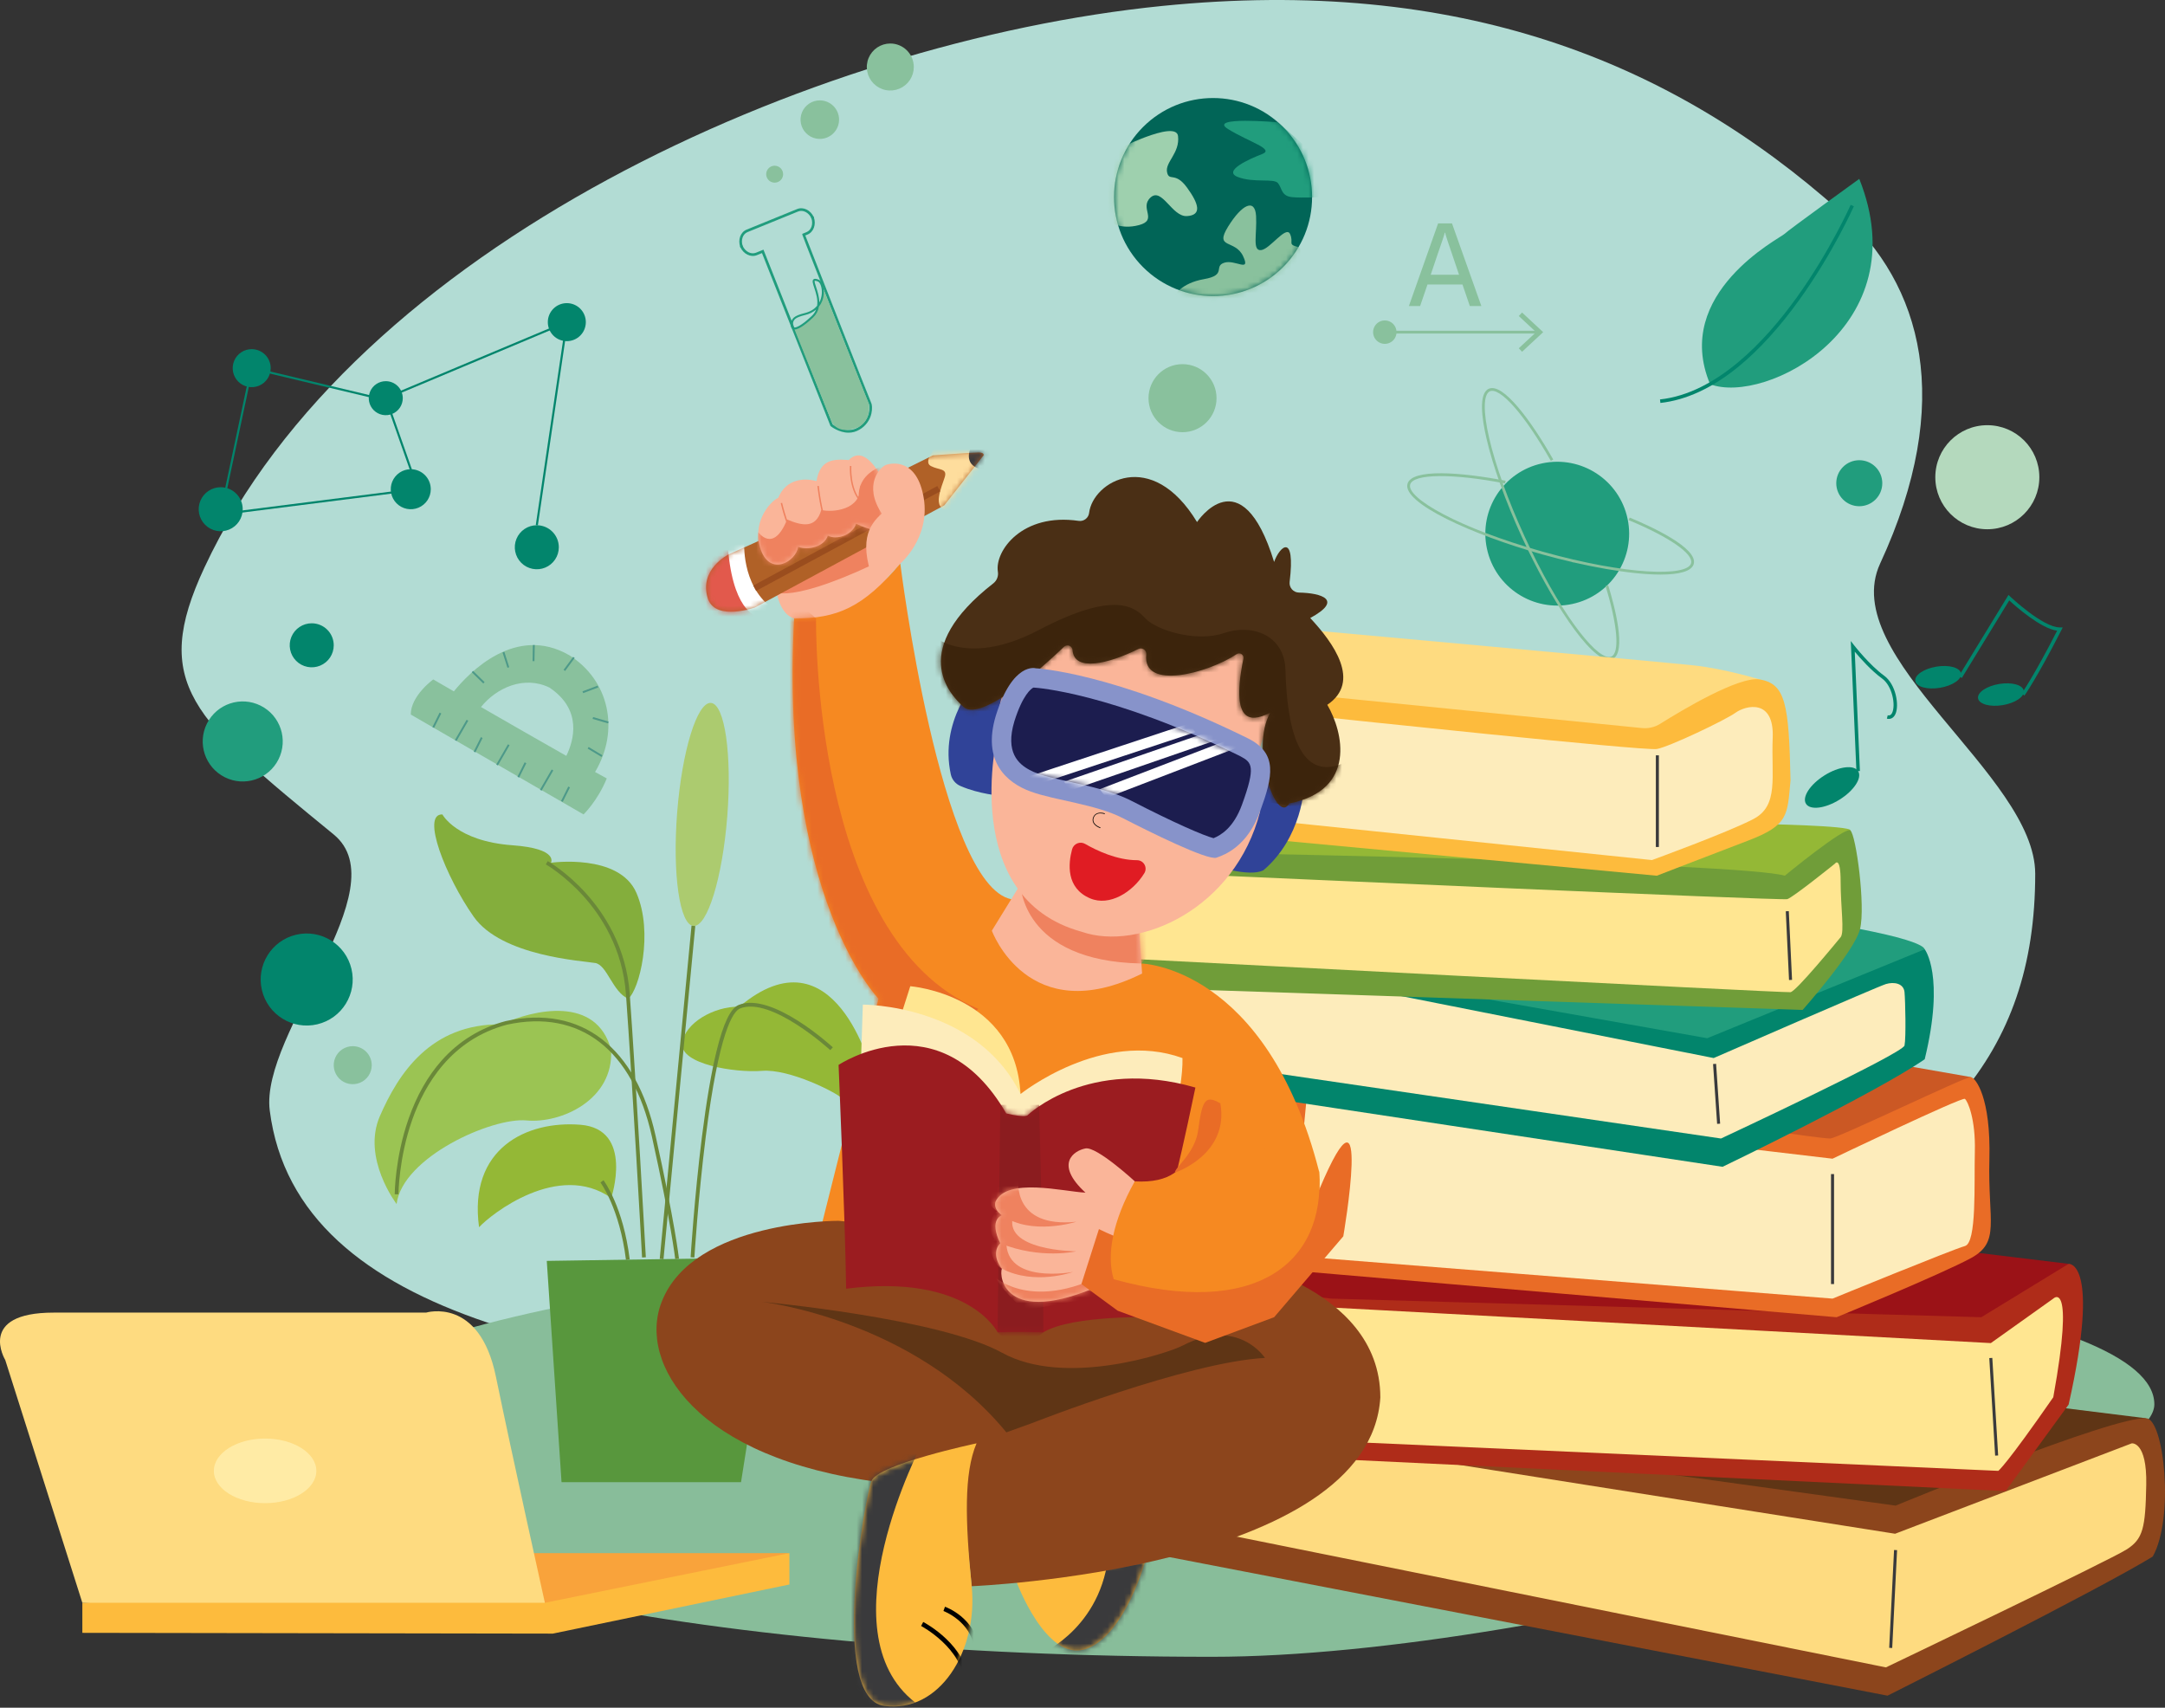 <svg width="388" height="306" viewBox="0 0 388 306" fill="none" xmlns="http://www.w3.org/2000/svg">
<rect x="0" y="0" width="388" height="306" fill="#333333" stroke="none"/>
<path d="M336.953 100.97C350.399 71.923 344.511 51.003 329.777 37.87C299.585 10.961 261.473 -4.307 208.227 1.071C145.312 7.427 63.551 44.098 36.658 101.646C26.893 122.546 34.487 128.816 59.786 149.514C71.617 159.196 46.566 185.087 48.343 198.994C53.183 237.001 107.41 245.453 167.895 249.3C209.375 251.941 278.948 236.544 308.807 224.003C346.993 207.966 364.741 189.408 364.741 156.575C364.736 138.851 329.162 117.798 336.953 100.97Z" fill="#B2DCD4"/>
<path d="M217.218 224.003C123.947 224.003 48.338 240.317 48.338 260.442C48.338 280.567 123.947 296.88 217.218 296.88C277.992 296.88 386.091 266.402 386.091 251.638C386.096 234.491 310.487 224.003 217.218 224.003Z" fill="#88BD9A"/>
<path d="M127.413 125.956C124.934 125.761 122.223 134.551 121.358 145.587C120.493 156.624 121.8 165.728 124.28 165.923C126.76 166.118 129.471 157.328 130.337 146.292C131.203 135.255 129.893 126.15 127.413 125.956Z" fill="#ACCB6F"/>
<path d="M132.511 180.388C127.971 180.291 122.616 183.352 122.268 187.007C121.919 190.663 131.642 192.271 136.568 191.884C141.495 191.496 149.803 195.748 150.769 196.713C151.734 197.679 156.176 191.884 156.176 191.884C156.176 191.884 149.612 165.996 132.511 180.388Z" fill="#94B836"/>
<path d="M98.741 154.595C98.741 154.595 100.179 152.068 91.851 151.463C81.792 150.731 79.286 145.939 79.286 145.939C75.422 145.783 79.865 157.108 84.889 164.256C89.912 171.405 104.595 172.178 106.703 172.564C108.81 172.95 109.811 177.78 112.579 178.948C114.574 177.411 117.153 167.153 114.061 160.006C110.969 152.859 98.741 154.595 98.741 154.595Z" fill="#84AE3C"/>
<path d="M89.844 183.554C77.132 183.403 71.359 192.463 68.08 199.998C64.801 207.532 71.075 215.745 71.075 215.745C72.138 207.34 88.176 200.191 94.356 200.771C100.535 201.351 110.006 197.101 109.52 188.117C106.911 178.362 95.709 180.871 89.844 183.554Z" fill="#9BC453"/>
<path d="M104.016 201.544C94.355 200.771 83.922 205.794 85.855 219.903C87.98 217.584 100.08 208.012 109.539 214.667C109.539 214.662 113.676 202.312 104.016 201.544Z" fill="#94B836"/>
<path d="M100.635 265.59H132.802L139.178 225.308L97.99 225.938L100.635 265.59Z" fill="#58973D"/>
<path d="M123.93 165.873L118.234 225.572L118.909 225.637L124.605 165.937L123.93 165.873Z" fill="#6A8839"/>
<path d="M105.071 160.129C101.587 156.257 98.296 154.379 98.155 154.301L97.822 154.891C97.855 154.91 101.17 156.804 104.58 160.601C107.724 164.095 111.584 169.966 112.175 178.094C113.321 193.849 115.056 225.013 115.067 225.326L115.744 225.288C115.726 224.975 113.991 193.805 112.852 178.045C112.248 169.716 108.287 163.709 105.071 160.129Z" fill="#6A8839"/>
<path d="M107.865 186.206C105.589 184.438 102.926 183.236 100.095 182.7C97.203 182.143 94.043 182.23 90.705 182.952H90.69C86.212 184.107 82.185 186.582 79.13 190.054C76.649 192.851 74.659 196.36 73.22 200.481C70.766 207.483 70.737 213.936 70.737 213.998H71.414C71.414 213.934 71.445 207.585 73.865 200.688C76.086 194.363 80.838 186.265 90.862 183.608C103.901 180.776 113.37 188.077 116.824 203.638C120.256 219.081 121.004 225.547 121.011 225.61L121.684 225.535C121.677 225.47 120.93 218.978 117.485 203.491C115.73 195.605 112.495 189.787 107.865 186.206Z" fill="#6A8839"/>
<path d="M132.385 180.073C130.936 180.653 129.64 183.343 128.424 188.305C127.483 192.139 126.601 197.31 125.8 203.674C124.438 214.501 123.775 225.176 123.769 225.287L124.445 225.328C124.452 225.222 125.112 214.561 126.472 203.756C128.845 184.894 131.354 181.216 132.634 180.702C138.166 178.489 148.691 188.076 148.797 188.173L149.256 187.67C148.816 187.265 138.311 177.703 132.385 180.073Z" fill="#6A8839"/>
<path d="M107.614 211.892C107.648 211.937 111.047 216.528 112.182 225.758L112.854 225.675C111.694 216.244 108.298 211.673 108.153 211.482L107.614 211.892Z" fill="#6A8839"/>
<path d="M63.218 187.462C62.544 187.462 61.885 187.661 61.325 188.035C60.764 188.409 60.327 188.941 60.069 189.563C59.81 190.186 59.743 190.87 59.874 191.531C60.005 192.192 60.329 192.799 60.805 193.276C61.281 193.753 61.888 194.078 62.549 194.209C63.209 194.341 63.895 194.274 64.517 194.016C65.14 193.759 65.672 193.323 66.046 192.762C66.421 192.202 66.621 191.544 66.621 190.87C66.622 189.967 66.263 189.1 65.625 188.461C64.987 187.822 64.121 187.463 63.218 187.462Z" fill="#89C19D"/>
<path d="M56.857 183.544C61.29 182.498 64.035 178.056 62.989 173.624C61.943 169.191 57.501 166.446 53.069 167.492C48.636 168.539 45.891 172.98 46.938 177.412C47.984 181.845 52.425 184.59 56.857 183.544Z" fill="#02856C"/>
<path d="M49.914 136.068C51.686 132.526 50.25 128.218 46.708 126.447C43.166 124.675 38.858 126.111 37.087 129.653C35.315 133.195 36.751 137.503 40.293 139.274C43.835 141.046 48.143 139.611 49.914 136.068Z" fill="#219D7D"/>
<path d="M55.868 111.687C55.088 111.686 54.325 111.917 53.676 112.351C53.027 112.784 52.521 113.4 52.223 114.121C51.924 114.842 51.846 115.635 51.998 116.4C52.15 117.166 52.526 117.869 53.078 118.42C53.629 118.972 54.332 119.348 55.097 119.5C55.863 119.652 56.656 119.574 57.377 119.275C58.098 118.976 58.714 118.471 59.147 117.822C59.58 117.173 59.812 116.41 59.811 115.63C59.811 114.584 59.396 113.581 58.656 112.841C57.917 112.102 56.914 111.687 55.868 111.687Z" fill="#02856C"/>
<path d="M96.205 94.117C95.424 94.117 94.662 94.348 94.013 94.781C93.364 95.215 92.859 95.831 92.56 96.552C92.262 97.272 92.184 98.066 92.336 98.831C92.488 99.596 92.864 100.299 93.415 100.85C93.967 101.402 94.67 101.778 95.435 101.93C96.2 102.082 96.993 102.004 97.714 101.706C98.435 101.407 99.051 100.901 99.484 100.253C99.918 99.604 100.149 98.841 100.149 98.061C100.149 97.015 99.733 96.012 98.993 95.272C98.254 94.533 97.251 94.117 96.205 94.117Z" fill="#02856C"/>
<path d="M101.582 61.131C103.464 61.131 104.989 59.606 104.989 57.724C104.989 55.843 103.464 54.318 101.582 54.318C99.701 54.318 98.176 55.843 98.176 57.724C98.176 59.606 99.701 61.131 101.582 61.131Z" fill="#02856C"/>
<path d="M73.617 84.077C72.907 84.077 72.214 84.287 71.624 84.681C71.034 85.075 70.574 85.635 70.302 86.29C70.031 86.945 69.96 87.666 70.098 88.362C70.236 89.058 70.578 89.697 71.079 90.199C71.581 90.7 72.219 91.042 72.915 91.181C73.611 91.319 74.332 91.248 74.987 90.977C75.643 90.705 76.203 90.246 76.597 89.656C76.991 89.066 77.201 88.373 77.201 87.663C77.201 86.712 76.824 85.8 76.151 85.128C75.479 84.456 74.567 84.078 73.617 84.077Z" fill="#02856C"/>
<path d="M69.136 68.302C68.533 68.302 67.944 68.481 67.443 68.816C66.941 69.15 66.551 69.627 66.32 70.184C66.089 70.741 66.029 71.354 66.147 71.945C66.264 72.536 66.555 73.079 66.981 73.505C67.408 73.932 67.951 74.222 68.542 74.339C69.134 74.457 69.746 74.396 70.303 74.165C70.86 73.934 71.336 73.544 71.671 73.042C72.006 72.541 72.184 71.951 72.184 71.349C72.184 70.54 71.863 69.765 71.291 69.194C70.719 68.623 69.944 68.302 69.136 68.302Z" fill="#02856C"/>
<path d="M45.111 62.563C44.437 62.563 43.778 62.762 43.217 63.136C42.657 63.51 42.22 64.042 41.962 64.665C41.703 65.287 41.636 65.972 41.767 66.633C41.898 67.294 42.222 67.901 42.699 68.378C43.175 68.854 43.782 69.179 44.443 69.311C45.103 69.442 45.788 69.375 46.411 69.117C47.034 68.859 47.566 68.423 47.94 67.863C48.315 67.302 48.514 66.644 48.514 65.97C48.514 65.067 48.156 64.201 47.518 63.562C46.879 62.923 46.014 62.564 45.111 62.563Z" fill="#02856C"/>
<path d="M39.553 87.304C38.773 87.304 38.01 87.535 37.361 87.969C36.713 88.402 36.207 89.018 35.908 89.739C35.61 90.46 35.532 91.253 35.684 92.018C35.836 92.783 36.212 93.486 36.764 94.037C37.315 94.589 38.018 94.965 38.783 95.117C39.548 95.269 40.342 95.191 41.062 94.893C41.783 94.594 42.399 94.088 42.833 93.44C43.266 92.791 43.497 92.028 43.497 91.248C43.497 90.202 43.082 89.199 42.342 88.459C41.602 87.719 40.599 87.304 39.553 87.304Z" fill="#02856C"/>
<path d="M74.615 87.505L39.793 91.925L45.255 66.199L67.656 71.532L67.743 71.165L44.966 65.743L39.369 92.106L39.314 92.365L75.127 87.821L69.371 71.454L101.348 58.027L96.019 94.089L96.391 94.145L101.771 57.752L101.818 57.42L68.897 71.244L74.615 87.505Z" fill="#02856C"/>
<path d="M101.999 117.395C92.391 111.862 84.071 120.518 81.338 123.886C79.074 122.577 77.647 121.748 77.647 121.748C77.647 121.748 73.616 124.65 73.616 128.035L104.579 145.936C104.579 145.936 107.1 143.518 108.742 139.485C108.126 139.152 107.421 138.764 106.644 138.333C111.099 130.873 109.204 121.898 101.999 117.395ZM101.496 135.444C96.637 132.694 90.855 129.374 86.201 126.691C89.005 123.203 93.946 121.014 98.455 123.2C104.446 127.196 102.815 132.734 101.491 135.444H101.496Z" fill="#89C19D"/>
<path d="M78.781 127.693L77.491 130.279L77.795 130.43L79.085 127.845L78.781 127.693Z" fill="#4D9989"/>
<path d="M84.781 120.214L84.544 120.457L86.612 122.475L86.849 122.232L84.781 120.214Z" fill="#4D9989"/>
<path d="M90.386 116.804L90.062 116.907L90.938 119.66L91.262 119.558L90.386 116.804Z" fill="#4D9989"/>
<path d="M95.496 115.578L95.444 118.467L95.784 118.473L95.836 115.584L95.496 115.578Z" fill="#4D9989"/>
<path d="M83.625 128.977L81.529 132.602L81.823 132.772L83.919 129.147L83.625 128.977Z" fill="#4D9989"/>
<path d="M86.184 132.084L84.894 134.669L85.198 134.821L86.488 132.235L86.184 132.084Z" fill="#4D9989"/>
<path d="M91.028 133.368L88.932 136.993L89.226 137.163L91.322 133.538L91.028 133.368Z" fill="#4D9989"/>
<path d="M94.022 136.601L92.731 139.187L93.035 139.338L94.326 136.753L94.022 136.601Z" fill="#4D9989"/>
<path d="M101.841 140.943L100.551 143.529L100.855 143.68L102.145 141.095L101.841 140.943Z" fill="#4D9989"/>
<path d="M98.864 137.886L96.768 141.51L97.061 141.68L99.158 138.056L98.864 137.886Z" fill="#4D9989"/>
<path d="M102.717 117.699L101.004 120.026L101.278 120.228L102.991 117.901L102.717 117.699Z" fill="#4D9989"/>
<path d="M107.093 122.863L104.39 123.883L104.509 124.2L107.213 123.181L107.093 122.863Z" fill="#4D9989"/>
<path d="M106.296 128.492L106.202 128.818L108.978 129.625L109.072 129.299L106.296 128.492Z" fill="#4D9989"/>
<path d="M105.492 133.851L105.318 134.142L107.795 135.629L107.97 135.338L105.492 133.851Z" fill="#4D9989"/>
<path d="M138.837 29.695C138.537 29.693 138.243 29.781 137.993 29.947C137.742 30.113 137.547 30.349 137.431 30.626C137.315 30.903 137.284 31.208 137.341 31.503C137.399 31.797 137.543 32.068 137.755 32.281C137.967 32.494 138.237 32.639 138.531 32.698C138.825 32.757 139.131 32.728 139.408 32.613C139.686 32.498 139.923 32.304 140.09 32.055C140.257 31.805 140.346 31.512 140.346 31.211C140.346 30.81 140.187 30.426 139.905 30.142C139.622 29.858 139.238 29.697 138.837 29.695Z" fill="#89C19D"/>
<path d="M146.922 17.987C146.239 17.987 145.572 18.19 145.004 18.569C144.436 18.949 143.993 19.488 143.732 20.119C143.471 20.75 143.402 21.444 143.536 22.114C143.669 22.784 143.998 23.399 144.481 23.882C144.963 24.365 145.579 24.694 146.249 24.827C146.918 24.96 147.613 24.892 148.244 24.63C148.874 24.369 149.414 23.926 149.793 23.359C150.173 22.791 150.375 22.123 150.375 21.44C150.375 20.524 150.011 19.646 149.364 18.999C148.716 18.351 147.838 17.987 146.922 17.987Z" fill="#89C19D"/>
<path d="M159.555 7.796C158.723 7.796 157.908 8.043 157.216 8.506C156.523 8.969 155.984 9.627 155.665 10.396C155.346 11.165 155.263 12.012 155.425 12.829C155.588 13.646 155.989 14.396 156.578 14.985C157.167 15.574 157.917 15.975 158.734 16.138C159.551 16.3 160.397 16.217 161.167 15.898C161.936 15.579 162.594 15.04 163.057 14.347C163.52 13.655 163.767 12.84 163.767 12.008C163.766 10.891 163.322 9.82 162.533 9.03C161.743 8.241 160.672 7.797 159.555 7.796Z" fill="#89C19D"/>
<path d="M145.891 39.022L145.798 38.791L145.361 38.969C145.371 38.992 145.378 39.014 145.386 39.037L145.425 39.134C145.435 39.155 145.446 39.177 145.455 39.199L145.893 39.022H145.891Z" fill="#219D7D"/>
<path d="M133.124 44.141L133.084 44.042C133.074 44.021 133.063 43.999 133.054 43.977L132.616 44.155L132.711 44.388L133.148 44.209C133.139 44.187 133.132 44.164 133.124 44.141Z" fill="#219D7D"/>
<path d="M144.322 42.191L144.717 42.03C145.811 41.585 146.305 40.218 145.849 38.918L145.84 38.899C145.264 37.642 143.954 37.013 142.861 37.458L133.798 41.149C132.704 41.594 132.209 42.961 132.666 44.261L132.673 44.28C133.251 45.537 134.56 46.166 135.654 45.721L136.558 45.352L148.809 76.275L148.832 76.333L148.881 76.372C148.96 76.436 150.357 77.532 152.068 77.532C152.762 77.535 153.443 77.344 154.035 76.981C154.572 76.673 155.039 76.257 155.407 75.759C155.775 75.261 156.036 74.692 156.172 74.088C156.367 73.222 156.277 72.435 156.137 72.202C155.819 71.54 145.563 45.36 144.322 42.191ZM153.791 76.576C151.779 77.799 149.573 76.296 149.224 76.039L136.912 44.956L136.824 44.735L135.479 45.283C134.621 45.631 133.584 45.109 133.111 44.092C132.734 43.035 133.111 41.934 133.974 41.586L143.037 37.896C143.894 37.547 144.931 38.07 145.405 39.086C145.782 40.144 145.405 41.244 144.542 41.593L143.788 41.901V42.059C143.788 42.111 143.788 42.127 149.698 57.178C155.456 71.836 155.695 72.367 155.734 72.439C155.847 72.671 156.151 75.156 153.791 76.576Z" fill="#219D7D"/>
<path d="M147.625 51.912C147.625 51.912 147.285 54.416 146.77 54.95C146.452 55.907 143.468 59.323 142.244 58.66L148.937 75.312C148.937 75.312 149.793 78.138 153.791 76.569C155.505 75.615 155.859 73.978 155.735 72.432C154.852 70.269 147.625 51.912 147.625 51.912Z" fill="#89C19D"/>
<path d="M146.738 50.124C146.235 49.92 145.948 49.904 145.774 50.067C145.513 50.311 145.679 50.812 145.929 51.576C146.225 52.469 146.616 53.652 146.441 54.791C145.987 55.339 145.293 55.833 144.232 56.098C142.277 56.586 141.742 57.06 141.742 58.303C141.742 58.741 141.941 58.92 142.108 58.991C142.197 59.028 142.293 59.046 142.39 59.044C143.294 59.044 144.822 57.738 145.709 56.898C146.266 56.384 146.639 55.702 146.771 54.956C147.281 54.292 147.582 53.491 147.636 52.655C147.719 51.471 147.324 50.361 146.738 50.124ZM145.463 56.634C143.633 58.364 142.586 58.806 142.245 58.659C142.207 58.643 142.094 58.594 142.094 58.297C142.094 57.3 142.4 56.914 144.315 56.436C145.026 56.274 145.69 55.947 146.253 55.483C146.078 55.921 145.809 56.314 145.463 56.634ZM147.28 52.624C147.241 53.174 147.089 53.711 146.832 54.199C146.832 53.179 146.505 52.187 146.264 51.459C146.118 51.018 145.919 50.414 146.012 50.328C146.012 50.328 146.029 50.312 146.087 50.312C146.265 50.328 146.439 50.376 146.601 50.453C146.987 50.607 147.359 51.537 147.282 52.624H147.28Z" fill="#219D7D"/>
<path d="M229.947 47.864C236.878 40.932 236.878 29.695 229.947 22.763C223.015 15.832 211.777 15.832 204.846 22.763C197.915 29.695 197.915 40.932 204.846 47.864C211.777 54.795 223.015 54.795 229.947 47.864Z" fill="#016557"/>
<mask id="mask0_65_24" style="mask-type:luminance" maskUnits="userSpaceOnUse" x="199" y="17" width="37" height="37">
<path d="M229.947 47.864C236.878 40.933 236.878 29.695 229.947 22.764C223.015 15.832 211.777 15.832 204.846 22.764C197.915 29.695 197.915 40.933 204.846 47.864C211.777 54.795 223.015 54.795 229.947 47.864Z" fill="white"/>
</mask>
<g mask="url(#mask0_65_24)">
<path d="M220.086 23.128C223.851 25.458 228.511 26.713 226.181 27.61C223.851 28.506 219.013 30.658 221.878 31.733C224.742 32.808 228.291 31.913 229.031 32.809C229.772 33.706 229.587 35.139 231.559 35.324C233.53 35.509 236.22 35.324 236.22 35.324L238.193 29.946L229.031 21.921C229.031 21.921 216.321 20.792 220.086 23.128Z" fill="#219D7D"/>
<path d="M209.15 30.833C208.792 29.04 211.48 27.426 211.122 24.378C210.763 21.33 199.648 27.068 199.648 27.068C196.2 29.331 198.642 39.617 198.642 39.617C198.642 39.617 200.67 41.259 204.131 40.334C207.591 39.408 204.13 37.286 206.191 35.393C208.252 33.501 210.047 38.899 212.73 38.721C215.413 38.542 214.882 36.569 212.73 33.61C210.579 30.652 209.509 32.624 209.15 30.833Z" fill="#9ED0AE"/>
<path d="M232.711 44.29C230.634 43.763 231.919 43.561 231.202 41.947C230.486 40.334 227.617 44.637 226.004 44.816C224.391 44.994 225.286 41.947 225.108 38.721C224.929 35.494 222.593 36.569 220.088 40.617C217.583 44.665 221.345 42.844 222.776 45.892C224.207 48.94 221.343 46.43 219.39 47.081C217.437 47.733 219.908 49.298 215.785 50.015C211.662 50.732 210.427 52.98 210.586 53.063C227.795 62.026 234.787 44.816 232.711 44.29Z" fill="#89C19D"/>
</g>
<path d="M211.925 77.445C215.292 77.445 218.021 74.715 218.021 71.349C218.021 67.982 215.292 65.252 211.925 65.252C208.559 65.252 205.829 67.982 205.829 71.349C205.829 74.715 208.559 77.445 211.925 77.445Z" fill="#89C19D"/>
<path d="M356.158 94.835C361.307 94.835 365.481 90.661 365.481 85.512C365.481 80.363 361.307 76.189 356.158 76.189C351.01 76.189 346.836 80.363 346.836 85.512C346.836 90.661 351.01 94.835 356.158 94.835Z" fill="#B4D9BD"/>
<path d="M333.21 90.71C335.487 90.71 337.333 88.864 337.333 86.587C337.333 84.31 335.487 82.464 333.21 82.464C330.932 82.464 329.086 84.31 329.086 86.587C329.086 88.864 330.932 90.71 333.21 90.71Z" fill="#219D7D"/>
<path d="M275.626 59.265H248.076V59.768H275.626V59.265Z" fill="#89C19D"/>
<path d="M248.179 57.417C247.764 57.417 247.358 57.54 247.013 57.771C246.667 58.002 246.398 58.33 246.239 58.714C246.08 59.097 246.039 59.52 246.12 59.927C246.201 60.334 246.401 60.709 246.695 61.002C246.989 61.296 247.363 61.496 247.771 61.577C248.178 61.657 248.6 61.616 248.984 61.457C249.368 61.297 249.696 61.028 249.926 60.683C250.157 60.337 250.28 59.931 250.279 59.516C250.279 59.24 250.225 58.967 250.12 58.712C250.014 58.458 249.859 58.226 249.664 58.031C249.469 57.836 249.238 57.682 248.983 57.576C248.728 57.471 248.455 57.417 248.179 57.417Z" fill="#89C19D"/>
<path d="M272.189 56.63L275.295 59.517L272.189 62.404L272.775 63.034L276.559 59.517L272.775 56L272.189 56.63Z" fill="#89C19D"/>
<path d="M257.729 40.031L252.494 54.837H254.506L255.829 50.977H262.095L263.416 54.837H265.479L260.218 40.031H257.729ZM261.483 49.231H256.406L257.49 46.006C258.442 43.282 258.919 41.857 258.919 41.697H258.998C258.998 41.882 259.448 43.282 260.346 45.874L261.483 49.231Z" fill="#89C19D"/>
<path d="M281.755 108.232C288.717 106.755 293.162 99.915 291.685 92.954C290.208 85.992 283.367 81.547 276.406 83.024C269.445 84.501 264.999 91.341 266.477 98.302C267.954 105.264 274.794 109.709 281.755 108.232Z" fill="#219D7D"/>
<path d="M287.738 105.017C289.885 111.996 290.295 116.953 288.782 117.646C288.651 117.705 288.508 117.735 288.363 117.733C285.758 117.733 279.345 109.461 273.191 96.036C270.261 89.643 268.018 83.401 266.874 78.459C265.79 73.769 265.835 70.652 267 70.119C267.865 69.722 269.408 70.707 271.343 72.892C273.324 75.132 275.604 78.484 277.934 82.587L278.364 82.343C274.449 75.446 269.353 68.495 266.796 69.668C264.959 70.511 265.565 74.975 266.397 78.571C267.548 83.544 269.802 89.82 272.746 96.243C277.88 107.444 284.887 118.226 288.38 118.226C288.591 118.229 288.801 118.186 288.993 118.1C291.598 116.906 289.318 108.454 288.216 104.875L287.738 105.017Z" fill="#89C19D"/>
<path d="M292.063 92.741L291.873 93.199C299.144 96.216 303.535 99.248 303.065 100.937C302.391 103.34 291.555 103.075 276.498 98.86C261.44 94.645 252.048 89.231 252.722 86.827C253.266 84.881 260.267 84.799 269.73 86.63L269.824 86.143C261.833 84.599 253.019 83.933 252.244 86.694C251.287 90.108 263.757 95.803 276.364 99.336C284.114 101.508 292.242 102.955 297.578 102.955C300.923 102.955 303.173 102.385 303.541 101.069C304.35 98.179 295.784 94.282 292.063 92.741Z" fill="#89C19D"/>
<path d="M326.978 138.938C324.396 140.554 322.91 142.836 323.659 144.029C324.409 145.223 327.107 144.884 329.689 143.275C332.27 141.665 333.756 139.377 333.008 138.184C332.26 136.99 329.559 137.321 326.978 138.938Z" fill="#02856C"/>
<path d="M347.662 123.248C349.923 122.873 351.616 121.72 351.443 120.673C351.269 119.625 349.295 119.079 347.034 119.454C344.772 119.828 343.079 120.981 343.252 122.029C343.426 123.076 345.4 123.622 347.662 123.248Z" fill="#02856C"/>
<path d="M358.279 122.559C356.016 122.936 354.325 124.085 354.498 125.134C354.672 126.183 356.646 126.727 358.908 126.352C361.17 125.978 362.863 124.825 362.689 123.777C362.516 122.73 360.542 122.184 358.279 122.559Z" fill="#02856C"/>
<path d="M337.651 121.064C335.075 119.203 332.32 115.677 332.293 115.64L331.688 114.863L332.694 138.19L333.323 138.164L332.401 116.771C333.367 117.93 335.345 120.166 337.285 121.574C339.15 122.921 339.744 126.352 339.114 127.703C338.862 128.239 338.534 128.225 338.308 128.168L338.154 128.778C338.811 128.942 339.368 128.652 339.683 127.968C340.413 126.398 339.78 122.602 337.651 121.064Z" fill="#02856C"/>
<path d="M360.232 106.873L359.951 106.604L351.053 121.155L351.589 121.482L360.084 107.586C361.257 108.666 365.7 112.596 368.666 113.018C364.564 121.053 362.327 124.242 362.305 124.273L362.819 124.637C362.841 124.604 365.176 121.277 369.44 112.884L369.673 112.426H369.16C366.091 112.426 360.288 106.922 360.232 106.873Z" fill="#02856C"/>
<path d="M319.764 41.947C319.048 42.663 299.637 52.537 306.473 68.845C316.358 72.603 343.788 58.549 333.21 32.051C333.21 32.056 320.481 41.235 319.764 41.947Z" fill="#219D7D"/>
<path d="M321.946 53.376C316.402 61.071 307.661 70.477 297.5 71.574L297.568 72.203C302.168 71.7 306.858 69.534 311.505 65.749C315.207 62.731 318.894 58.693 322.461 53.738C328.528 45.313 332.206 37.041 332.243 36.959L331.667 36.707C331.632 36.782 327.976 45.007 321.946 53.376Z" fill="#02856C"/>
<path d="M14.758 287.201V292.588L99.078 292.724L141.472 283.923V278.301L93.095 282.751L14.758 287.201Z" fill="#FDBB3D"/>
<path d="M97.653 287.201L141.473 278.301H88.539L97.653 287.201Z" fill="#F9A33B"/>
<path d="M76.359 235.205H9.607C-4.213 235.205 0.94 243.695 0.94 243.695L14.758 287.202H97.652C97.652 287.202 91.818 260.97 88.863 246.63C85.908 232.29 76.359 235.205 76.359 235.205Z" fill="#FEDB80"/>
<path d="M47.509 269.349C52.581 269.349 56.692 266.758 56.692 263.561C56.692 260.364 52.581 257.773 47.509 257.773C42.438 257.773 38.326 260.364 38.326 263.561C38.326 266.758 42.438 269.349 47.509 269.349Z" fill="#FFEBA5"/>
<path d="M331.611 166.159L256.258 175.607L306.681 193.864C306.681 193.864 341.167 175.461 344.935 170.098C344.357 168.362 331.611 166.159 331.611 166.159Z" fill="#219D7D"/>
<path d="M361.456 262.257L367.977 261.533L384.64 254.143L367.977 252.068L361.456 262.257Z" fill="#5F3515"/>
<path d="M295.817 266.315L340.01 272.401L353.197 265.3L291.614 262.257L295.817 266.315Z" fill="#5F3515"/>
<path d="M384.641 254.142C378.699 253.707 339.721 269.791 339.721 269.791L300.597 264.375L245.1 257.162L203.014 277.748L338.271 303.844C338.271 303.844 376.38 284.717 385.802 278.92C389.712 271.965 387.828 254.287 384.641 254.142Z" fill="#8C451C"/>
<path d="M382.032 258.634L339.63 274.83L245.391 259.938L211.926 273.393L337.982 298.775C337.982 298.775 378.264 279.504 381.163 277.62C384.061 275.736 384.495 273.848 384.641 266.028C384.787 258.208 382.032 258.634 382.032 258.634Z" fill="#FEDB80"/>
<path d="M339.442 277.741L338.572 295.274L339.113 295.301L339.983 277.768L339.442 277.741Z" fill="#3A3A3C"/>
<path d="M219.163 225.307L236.696 236.61L356.786 237.624L370.729 226.467L352.241 224.222L219.163 225.307Z" fill="#9B1217"/>
<path d="M370.73 226.467L355.077 236.031L238.577 232.697L232.346 231.973L241.044 261.538L359.428 267.189L370.73 251.685C376.525 225.887 370.73 226.467 370.73 226.467Z" fill="#AF2C19"/>
<path d="M367.977 232.697L356.786 240.667L238.581 234.292L244.377 258.49L358.124 263.561C358.124 263.561 359.428 262.692 367.977 250.375C371.889 228.785 367.977 232.697 367.977 232.697Z" fill="#FFE691"/>
<path d="M357.051 243.32L356.51 243.352L357.558 260.833L358.098 260.801L357.051 243.32Z" fill="#3A3A3C"/>
<path d="M311.466 204.876L328.853 216.903L353.197 192.995L339.924 190.676L311.466 204.876Z" fill="#CB5824"/>
<path d="M356.529 207.775C356.818 196.618 354.066 193.14 353.197 192.995C352.328 192.85 329.288 204.008 327.984 204.008C326.68 204.008 318.855 202.848 318.855 202.848L231.338 194.734L229.452 227.481L329.144 236.032C329.144 236.032 347.835 228.352 353.197 225.453C358.559 222.555 356.24 218.932 356.529 207.775Z" fill="#E96C26"/>
<path d="M352.138 196.905C351.621 196.512 328.418 207.627 328.418 207.627L314.927 206.034L234.237 196.038L231.483 225.018L328.419 232.697C328.419 232.697 349.99 223.858 352.139 223.279C354.288 222.699 353.774 212.121 353.922 206.325C354.071 200.528 352.655 197.3 352.138 196.905Z" fill="#FDECBB"/>
<path d="M328.689 210.383H328.147V230.089H328.689V210.383Z" fill="#3A3A3C"/>
<path d="M305.959 186.039L254.518 176.912L210.02 177.197L228.292 196.906L308.711 209.078C308.711 209.078 336.098 195.891 344.937 189.806C348.603 174.77 344.937 170.1 344.937 170.1L305.959 186.039Z" fill="#02856C"/>
<path d="M337.982 176.331C336.533 176.765 307.118 189.59 307.118 189.59L247.566 177.782L212.358 174.448L228.297 192.271L308.426 204.008C308.426 204.008 341.028 188.793 341.318 187.344C341.607 185.895 341.464 179.379 341.318 177.787C341.172 176.196 339.43 175.896 337.982 176.331Z" fill="#FDECBB"/>
<path d="M307.548 190.626L307.007 190.663L307.733 201.385L308.273 201.349L307.548 190.626Z" fill="#3A3A3C"/>
<path d="M315.232 147.641L235.538 142.566L215.976 158.509L324.795 163.287C324.795 163.287 331.316 149.665 331.607 148.797C331.897 147.928 315.232 147.641 315.232 147.641Z" fill="#94B836"/>
<path d="M331.607 148.8C330.592 148.076 319.87 156.914 319.87 156.914C311.755 154.596 222.062 152.928 222.062 152.928L216.932 156.394L195.353 170.97L205.832 177.056L323.058 180.968C323.058 180.968 332.331 170.531 333.345 166.478C334.358 162.426 332.621 149.524 331.607 148.8Z" fill="#709D39"/>
<path d="M328.862 154.745C328.862 154.745 321.317 160.828 320.304 161.117C319.29 161.406 219.163 156.919 219.163 156.919L204.239 163.296L203.368 171.846C203.368 171.846 319.87 177.932 320.887 177.788C321.904 177.643 329.143 168.803 329.868 167.935C330.592 167.066 329.868 162.573 329.868 157.946C329.868 153.318 328.862 154.745 328.862 154.745Z" fill="#FFE691"/>
<path d="M320.579 163.265L320.038 163.291L320.621 175.608L321.162 175.582L320.579 163.265Z" fill="#3A3A3C"/>
<path d="M315.377 121.751C315.377 121.751 309.002 119.819 303.592 119.236C298.183 118.653 234.234 112.861 234.234 112.861L239.836 135.344L269.395 140.488C269.395 140.488 308.519 145.088 315.669 140.585C316.633 122.176 315.377 121.751 315.377 121.751Z" fill="#FEDB80"/>
<path d="M315.377 121.751C311.642 121.123 301.381 127.284 297.537 129.693C296.563 130.306 295.412 130.576 294.268 130.46L234.238 124.456L226.693 150.345L296.927 156.919C296.927 156.919 305.911 153.442 313.252 150.641C320.593 147.839 320.304 146.1 320.888 139.827C320.601 126.195 320.015 122.525 315.377 121.751Z" fill="#FDBB3D"/>
<path d="M311.03 127.715C309.195 129.041 299.148 133.826 296.926 134.214C294.704 134.601 237.421 128.514 237.421 128.514L225.249 146.772L296.057 154.113C296.057 154.113 309.581 149.186 314.217 146.772C318.853 144.357 317.406 139.236 317.695 132.185C317.985 125.135 312.866 126.389 311.03 127.715Z" fill="#FDECBB"/>
<path d="M297.294 135.348H296.752V151.772H297.294V135.348Z" fill="#3A3A3C"/>
<path d="M182.135 283.34C182.135 283.34 187.489 297.946 194.619 295.477C201.748 293.009 205.401 279.215 205.401 279.215L182.135 283.34Z" fill="#FDBB3D"/>
<mask id="mask1_65_24" style="mask-type:luminance" maskUnits="userSpaceOnUse" x="182" y="279" width="24" height="17">
<path d="M182.136 283.34C182.136 283.34 187.49 297.946 194.62 295.477C201.749 293.009 205.402 279.215 205.402 279.215L182.136 283.34Z" fill="white"/>
</mask>
<g mask="url(#mask1_65_24)">
<path d="M198.789 276.456C198.423 291.294 186.643 296.285 186.643 296.285L190.088 300.126L203.363 294.734L208.568 276.589C208.568 276.589 205.945 276.855 198.789 276.456Z" fill="#3A3A3C"/>
</g>
<path d="M138.985 104.358C138.985 104.358 139.082 109.765 142.318 110.829C146.037 111.99 158.112 107.594 158.112 107.594L159.754 100.397L156.967 93.085L140.337 96.059L138.985 104.358Z" fill="#FAB599"/>
<mask id="mask2_65_24" style="mask-type:luminance" maskUnits="userSpaceOnUse" x="138" y="93" width="22" height="19">
<path d="M138.984 104.358C138.984 104.358 139.081 109.765 142.317 110.829C146.036 111.99 158.111 107.594 158.111 107.594L159.753 100.397L156.966 93.085L140.336 96.059L138.984 104.358Z" fill="white"/>
</mask>
<g mask="url(#mask2_65_24)">
<path d="M157.085 95.347L138.043 105.716C138.043 105.716 140.083 108.816 156.437 101.159C159.109 96.108 157.085 95.347 157.085 95.347Z" fill="#EF825F"/>
</g>
<path d="M138.985 95.573L130.581 99.345C130.581 99.345 125.074 102.051 126.91 107.412C128.456 111.325 135.314 108.84 135.314 108.84L169.22 90.555L176.269 81.599C176.269 81.599 176.463 81.081 175.401 81.081C174.338 81.081 167.19 81.599 167.19 81.599L138.985 95.573Z" fill="#B06127"/>
<mask id="mask3_65_24" style="mask-type:luminance" maskUnits="userSpaceOnUse" x="126" y="81" width="51" height="29">
<path d="M138.986 95.572L130.581 99.344C130.581 99.344 125.075 102.05 126.911 107.411C128.456 111.324 135.314 108.839 135.314 108.839L169.221 90.554L176.27 81.598C176.27 81.598 176.464 81.08 175.401 81.08C174.339 81.08 167.19 81.598 167.19 81.598L138.986 95.572Z" fill="white"/>
</mask>
<g mask="url(#mask3_65_24)">
<path d="M133.382 97.022C130.387 95.476 122.568 103.012 122.259 103.386C121.949 103.761 123.768 108.816 123.768 108.816C123.768 108.816 129.322 114.024 137.011 109.507C128.864 102.867 133.382 97.022 133.382 97.022Z" fill="#E2594C"/>
<path d="M133.382 97.023C133.382 97.023 131.643 95.67 130.387 97.023C131.064 109.387 135.507 110.352 135.507 110.352L138.212 108.834C132.803 104.709 133.382 97.023 133.382 97.023Z" fill="white"/>
<path d="M166.806 83.497C168.254 84.271 169.8 83.875 169.321 85.474C168.842 87.074 166.806 91.341 169.996 91.384C173.186 91.427 177.757 80.024 177.757 80.024H167.775C167.775 80.024 165.356 82.73 166.806 83.497Z" fill="#FEDD9D"/>
<path d="M174.727 78.668C174.727 78.668 170.829 84.271 177.754 84.271C180.137 79.633 180.041 78.668 180.041 78.668H174.727Z" fill="#3A3A3C"/>
</g>
<path d="M167.983 87.092L134.997 104.928L135.512 105.881L168.498 88.046L167.983 87.092Z" fill="#9A4D1E"/>
<path d="M157.919 85.474C157.919 85.474 155.027 79.438 152.123 82.435C149.418 82.242 147.003 82.242 146.326 86.207C144.201 85.627 140.919 85.724 139.468 89.202C137.826 89.975 134.639 93.838 136.376 98.573C138.114 103.307 142.656 100.601 143.041 97.993C144.973 98.669 147.775 97.896 148.355 95.965C149.9 96.834 152.785 95.868 153.42 93.838C155.785 95.014 158.497 95.385 158.497 95.385L157.919 85.474Z" fill="#FAB599"/>
<mask id="mask4_65_24" style="mask-type:luminance" maskUnits="userSpaceOnUse" x="135" y="81" width="24" height="21">
<path d="M157.918 85.474C157.918 85.474 155.026 79.439 152.122 82.435C149.418 82.243 147.002 82.243 146.326 86.207C144.201 85.628 140.919 85.725 139.468 89.203C137.825 89.976 134.638 93.839 136.376 98.573C138.113 103.307 142.655 100.601 143.04 97.993C144.973 98.67 147.774 97.897 148.354 95.965C149.899 96.834 152.784 95.868 153.419 93.839C155.784 95.014 158.496 95.385 158.496 95.385L157.918 85.474Z" fill="white"/>
</mask>
<g mask="url(#mask4_65_24)">
<path d="M155.919 94.704C160.044 93.592 158.787 83.305 158.787 83.305C158.787 83.305 150.047 85.155 155.919 94.704Z" fill="#EF825F"/>
<path d="M154.181 87.079C154.369 91.426 149.177 91.858 147.185 91.381C146.209 94.82 143.664 94.172 141.061 93.091C138.598 99.252 135.887 95.348 135.887 95.348L135.266 102.06L138.212 103.205L143.525 102.06L148.113 101.935L152.987 98.956L155.919 94.706L155.238 87.524C155.238 87.524 155.64 85.89 154.181 87.079Z" fill="#EF825F"/>
</g>
<path d="M158.791 83.305C157.729 83.691 154.642 86.839 158.019 92.027C155.797 94.028 153.549 97.079 157.089 105.455C159.082 103.512 161.351 100.982 161.351 100.982C161.351 100.982 166.713 96.443 165.554 89.288C164.394 82.133 159.85 82.918 158.791 83.305Z" fill="#FAB599"/>
<path d="M161.347 100.982C161.347 100.982 168.503 158.534 181.226 161.129C195.352 170.97 204.559 172.646 204.559 172.646C204.559 172.646 226.988 173.149 236.406 209.948C237.565 226.322 225.104 236.32 199.601 229.219C198.297 225.018 199.312 218.932 203.373 211.687C192.362 207.485 151.499 220.816 151.499 220.816L147.152 219.898L157.44 178.948C157.44 178.948 139.662 160.679 142.319 110.834C150.093 110.834 154.682 108.835 161.347 100.982Z" fill="#F68921"/>
<mask id="mask5_65_24" style="mask-type:luminance" maskUnits="userSpaceOnUse" x="142" y="100" width="95" height="132">
<path d="M161.348 100.982C161.348 100.982 168.504 158.533 181.227 161.129C195.353 170.969 204.56 172.646 204.56 172.646C204.56 172.646 226.989 173.149 236.407 209.947C237.566 226.322 225.105 236.32 199.602 229.219C198.298 225.018 199.312 218.932 203.374 211.686C192.363 207.484 151.5 220.815 151.5 220.815L147.153 219.898L157.441 178.948C157.441 178.948 139.662 160.679 142.319 110.834C150.094 110.834 154.682 108.835 161.348 100.982Z" fill="white"/>
</mask>
<g mask="url(#mask5_65_24)">
<path d="M146.246 110.835L141.544 106.503L132.511 119.419L155.824 190.677C155.824 190.677 161.782 194.009 175.328 180.773C145.349 168.237 146.246 110.835 146.246 110.835Z" fill="#E96C26"/>
</g>
<path d="M219.163 225.307L150.287 218.757C150.287 218.757 124.266 218.632 118.585 233.272C114.256 244.242 124.688 261.438 157.725 265.588L172.602 268.776L174.147 284.231C174.147 284.231 245.444 281.339 247.376 250.421C247.376 230.089 219.163 225.307 219.163 225.307Z" fill="#8C451C"/>
<path d="M211.925 241.123C209.399 242.435 190.907 248.637 179.609 242.406C168.311 236.175 136.574 233.272 136.574 233.272C136.574 233.272 163.759 236.433 180.354 256.66L184.941 255.009C184.941 255.009 212.83 244.048 226.702 243.325C226.693 243.328 221.93 235.929 211.925 241.123Z" fill="#5F3515"/>
<path d="M175.012 258.63C175.012 258.63 157.335 262.376 156.176 265.384C155.016 268.392 148.565 304.327 158.457 305.679C168.349 307.03 175.306 295.883 174.143 284.233C172.988 272.642 172.722 264.002 175.012 258.63Z" fill="#FDBB3D"/>
<mask id="mask6_65_24" style="mask-type:luminance" maskUnits="userSpaceOnUse" x="153" y="258" width="23" height="48">
<path d="M175.012 258.631C175.012 258.631 157.335 262.377 156.175 265.385C155.016 268.392 148.564 304.327 158.456 305.679C168.349 307.031 175.306 295.884 174.143 284.234C172.987 272.642 172.722 264.003 175.012 258.631Z" fill="white"/>
</mask>
<g mask="url(#mask6_65_24)">
<path d="M151.736 259.79L147.872 289.644L150.287 305.791C150.287 305.791 161.009 310.318 164.03 305.075C147.536 292.301 165.261 258.631 165.261 258.631L151.736 259.79Z" fill="#3A3A3C"/>
<path d="M165.456 290.637L165.079 291.356C165.154 291.396 172.6 295.38 172.783 301.634L173.595 301.61C173.39 294.882 165.774 290.806 165.456 290.637Z" fill="black"/>
<path d="M169.354 287.909L169.078 288.673C169.127 288.691 173.972 290.495 174.611 295.348L175.417 295.242C174.718 289.889 169.576 287.987 169.354 287.909Z" fill="black"/>
</g>
<path d="M140.169 90.103L139.918 90.16C139.971 90.386 141.211 95.721 142.948 97.371L143.122 97.189C141.444 95.592 140.181 90.158 140.169 90.103Z" fill="#EF825F"/>
<path d="M146.491 87.093C146.514 87.297 147.053 92.155 148.023 93.769L148.238 93.644C147.297 92.076 146.746 87.118 146.741 87.067L146.491 87.093Z" fill="#EF825F"/>
<path d="M152.57 83.507L152.319 83.49C152.289 84.269 152.331 85.048 152.444 85.819C152.615 87.011 153.04 88.675 154.094 89.83L154.279 89.66C152.339 87.537 152.568 83.547 152.57 83.507Z" fill="#EF825F"/>
<path d="M183.518 157.41L177.754 166.767C177.754 166.767 184.257 184.59 204.68 174.448L204.052 165.09L183.518 157.41Z" fill="#FAB599"/>
<mask id="mask7_65_24" style="mask-type:luminance" maskUnits="userSpaceOnUse" x="177" y="157" width="28" height="21">
<path d="M183.517 157.41L177.753 166.768C177.753 166.768 184.256 184.591 204.68 174.448L204.051 165.091L183.517 157.41Z" fill="white"/>
</mask>
<g mask="url(#mask7_65_24)">
<path d="M207.975 162.443L184.496 154.596L182.89 158.428C182.89 158.428 182.986 172.26 204.56 172.645C211.025 164.643 207.975 162.443 207.975 162.443Z" fill="#EF825F"/>
</g>
<path d="M227.253 135.827L217.56 145.306L217.335 155.047C217.335 155.047 223.873 157.265 226.423 155.936C233.143 150.263 234.006 141.224 233.654 139.266C233.302 137.308 227.253 135.827 227.253 135.827Z" fill="#304398"/>
<path d="M175.942 120.885C174.718 122.017 168.335 129.271 170.4 138.766C170.501 139.222 170.709 139.647 171.007 140.007C171.304 140.367 171.683 140.651 172.112 140.835C175.507 142.312 179.287 142.588 179.287 142.588L184.443 132.187C184.912 129.307 181.969 121.397 181.969 121.397C181.969 121.397 177.226 119.699 175.942 120.885Z" fill="#304398"/>
<path d="M225.249 111.32L204.562 105.717L192.113 106.682C192.113 106.682 178.202 117.151 178.785 131.527C178.785 131.527 171.636 160.875 193.854 166.961C204.094 170.535 221.385 162.904 225.842 145.366C221.965 139.816 228.34 127.716 228.34 127.716L225.249 111.32Z" fill="#FAB599"/>
<path d="M214.527 93.545C214.527 93.545 222.449 81.566 228.34 100.693C229.337 97.885 232.2 95.306 231.121 104.281C231.093 104.517 231.116 104.757 231.186 104.984C231.257 105.211 231.374 105.421 231.531 105.6C231.688 105.779 231.88 105.924 232.096 106.024C232.312 106.124 232.547 106.178 232.785 106.182C236.837 106.257 240.798 107.497 234.812 110.74C238.961 115.183 244.021 122.139 237.871 126.292C240.705 131.122 243.216 141.555 231.044 143.97C228.854 148.012 223.946 134.258 227.64 127.715C225.275 128.847 220.181 131.08 222.84 118.019C222.871 117.868 222.856 117.71 222.797 117.567C222.739 117.423 222.639 117.301 222.511 117.214C222.383 117.127 222.232 117.08 222.077 117.079C221.922 117.078 221.771 117.123 221.641 117.208C216.402 120.67 204.727 123.766 205.435 117.295C205.457 117.118 205.43 116.938 205.357 116.774C205.285 116.611 205.169 116.47 205.023 116.367C204.877 116.264 204.706 116.202 204.528 116.189C204.349 116.175 204.171 116.21 204.011 116.289C198.587 118.974 192.504 120.422 192.216 116.489C192.204 116.317 192.143 116.151 192.04 116.012C191.938 115.873 191.798 115.766 191.636 115.704C191.475 115.642 191.3 115.626 191.13 115.66C190.961 115.694 190.804 115.775 190.679 115.894C183.584 122.684 175.265 128.983 172.698 126.678C169.968 124.225 162.832 116.367 178.035 104.518C178.342 104.273 178.578 103.949 178.718 103.581C178.859 103.214 178.898 102.815 178.832 102.427C178.257 98.734 183.175 91.851 193.324 93.337C193.542 93.368 193.763 93.354 193.976 93.297C194.188 93.241 194.387 93.142 194.561 93.007C194.735 92.873 194.88 92.704 194.988 92.513C195.096 92.321 195.164 92.11 195.189 91.891C195.861 86.296 206.365 80.09 214.527 93.545Z" fill="#4A2F15"/>
<mask id="mask8_65_24" style="mask-type:luminance" maskUnits="userSpaceOnUse" x="168" y="85" width="73" height="60">
<path d="M214.527 93.545C214.527 93.545 222.449 81.567 228.34 100.694C229.337 97.886 232.2 95.307 231.121 104.281C231.093 104.518 231.116 104.757 231.186 104.984C231.257 105.212 231.374 105.422 231.531 105.601C231.688 105.78 231.88 105.924 232.096 106.024C232.312 106.125 232.547 106.178 232.785 106.182C236.837 106.258 240.798 107.498 234.812 110.741C238.961 115.183 244.021 122.139 237.871 126.293C240.705 131.122 243.216 141.555 231.044 143.971C228.854 148.012 223.946 134.258 227.64 127.716C225.275 128.848 220.181 131.081 222.84 118.02C222.871 117.868 222.856 117.711 222.797 117.567C222.739 117.424 222.639 117.301 222.511 117.214C222.383 117.128 222.232 117.081 222.077 117.08C221.922 117.079 221.771 117.124 221.641 117.209C216.402 120.671 204.727 123.766 205.435 117.296C205.457 117.118 205.43 116.938 205.357 116.775C205.285 116.611 205.169 116.471 205.023 116.368C204.877 116.264 204.706 116.203 204.528 116.189C204.349 116.175 204.171 116.21 204.011 116.29C198.587 118.974 192.504 120.423 192.216 116.49C192.204 116.317 192.143 116.152 192.04 116.013C191.938 115.874 191.798 115.767 191.636 115.704C191.475 115.642 191.3 115.627 191.13 115.661C190.961 115.694 190.804 115.776 190.679 115.895C183.584 122.685 175.265 128.983 172.698 126.679C169.968 124.225 162.832 116.368 178.035 104.519C178.342 104.273 178.578 103.95 178.718 103.582C178.859 103.214 178.898 102.816 178.832 102.428C178.257 98.735 183.175 91.851 193.324 93.338C193.542 93.368 193.763 93.355 193.976 93.298C194.188 93.241 194.387 93.143 194.561 93.008C194.735 92.873 194.88 92.705 194.988 92.513C195.096 92.322 195.164 92.11 195.189 91.892C195.861 86.296 206.365 80.091 214.527 93.545Z" fill="white"/>
</mask>
<g mask="url(#mask8_65_24)">
<path d="M240.735 136.77C231.394 140.773 230.562 126.196 230.37 119.995C230.177 113.795 224.381 111.706 219.357 113.438C214.334 115.169 207.185 112.866 205.308 110.835C203.43 108.804 199.843 105.717 186.222 112.866C172.602 120.014 166.606 113.438 166.606 113.438C166.606 113.438 163.516 123.105 164.092 123.719C164.667 124.332 173.945 134.333 173.945 134.333L240.725 146.093C240.725 146.093 250.081 132.765 240.735 136.77Z" fill="#3C240C"/>
</g>
<path d="M223.59 132.274C199.515 120.415 185.615 119.75 185.615 119.75C185.615 119.75 181.524 118.523 178.472 128.22C175.973 136.486 180.415 140.276 184.75 141.85C189.086 143.425 196.385 144.114 201.206 146.591C206.027 149.068 216.421 154.232 218.017 153.683C219.613 153.133 223.569 151.592 225.837 145.361C228.105 139.131 229.067 134.976 223.59 132.274Z" fill="#8793CA"/>
<path d="M184.521 137.966C182.542 136.902 180.107 134.841 181.791 129.246C183.291 124.493 184.799 123.412 185.186 123.21L185.457 123.223C185.582 123.23 199.083 124.076 222.059 135.394C222.16 135.444 222.255 135.493 222.35 135.544C224.362 136.624 225.078 137.336 222.585 144.183C221.076 148.332 218.794 149.661 217.486 150.193C215.707 149.734 210.369 147.414 202.802 143.516C199.496 141.814 195.374 140.901 191.736 140.096C189.533 139.608 187.451 139.147 185.942 138.598C185.455 138.423 184.981 138.213 184.524 137.97L184.521 137.966Z" fill="#1C1D4F"/>
<mask id="mask9_65_24" style="mask-type:luminance" maskUnits="userSpaceOnUse" x="181" y="123" width="44" height="28">
<path d="M184.522 137.965C182.543 136.902 180.108 134.841 181.792 129.245C183.292 124.492 184.8 123.412 185.187 123.209L185.458 123.222C185.583 123.23 199.084 124.076 222.06 135.394C222.161 135.443 222.256 135.492 222.351 135.544C224.363 136.624 225.079 137.335 222.586 144.182C221.077 148.332 218.795 149.661 217.487 150.193C215.708 149.734 210.37 147.414 202.803 143.516C199.497 141.813 195.375 140.9 191.737 140.096C189.534 139.608 187.452 139.146 185.943 138.598C185.456 138.423 184.981 138.213 184.525 137.969L184.522 137.965Z" fill="white"/>
</mask>
<g mask="url(#mask9_65_24)">
<path d="M184.522 139.081L185.581 140.676L214.23 131.2L213.171 129.606L184.522 139.081Z" fill="white"/>
<path d="M190.684 140.082L191.781 141.664L218.479 132.448L217.382 130.865L190.684 140.082Z" fill="white"/>
<path d="M197.08 141.419L198.273 142.967L222.498 133.67L221.304 132.123L197.08 141.419Z" fill="white"/>
</g>
<path d="M197.157 145.625C196.537 145.649 196.104 145.948 195.899 146.491C195.84 146.639 195.812 146.798 195.816 146.957C195.821 147.116 195.859 147.273 195.928 147.417C196.251 148.082 197.152 148.384 197.185 148.396L197.224 148.271C197.216 148.271 196.338 147.974 196.037 147.355C195.976 147.227 195.942 147.087 195.938 146.944C195.934 146.802 195.96 146.66 196.014 146.528C196.196 146.025 196.577 145.773 197.145 145.744C197.427 145.74 197.707 145.782 197.974 145.87L198.015 145.744C197.738 145.657 197.447 145.617 197.157 145.625Z" fill="black"/>
<path d="M203.773 154.137C200.148 154.137 196.499 152.386 194.468 151.217C194.257 151.095 194.021 151.024 193.777 151.008C193.534 150.992 193.29 151.032 193.065 151.125C192.839 151.218 192.639 151.362 192.477 151.545C192.316 151.728 192.199 151.946 192.136 152.181C191.44 154.753 191.022 159.121 195.354 160.972C198.829 162.457 202.974 159.892 205.077 156.477C205.221 156.244 205.3 155.978 205.306 155.705C205.312 155.432 205.245 155.162 205.112 154.924C204.979 154.685 204.785 154.487 204.55 154.348C204.314 154.21 204.046 154.137 203.773 154.137Z" fill="#E01C23"/>
<path d="M163.136 176.718L161.01 183.382C161.01 183.382 180.524 195.65 182.889 196.037C181.972 178.17 163.136 176.718 163.136 176.718Z" fill="#FFE691"/>
<path d="M182.89 196.038C175.017 179.905 154.634 180.012 154.634 180.012L154.16 194.307L177.753 205.409L211.049 197.39C211.049 197.39 212.014 192.657 211.918 189.594C197.479 184.358 182.89 196.038 182.89 196.038Z" fill="#FDECBB"/>
<path d="M184.192 199.805C184.192 199.805 195.065 189.33 214.234 194.879C212.206 204.635 210.941 209.808 210.941 209.808L207.279 236.031C207.279 236.031 192.209 235.547 186.993 238.735C181.39 238.542 178.782 238.735 178.782 238.735C178.782 238.735 173.565 228.135 151.638 230.923C151.471 218.652 150.285 190.821 150.285 190.821C150.285 190.821 168.349 178.75 180.328 199.515C184.001 200.385 184.192 199.805 184.192 199.805Z" fill="#9B1C20"/>
<mask id="mask10_65_24" style="mask-type:luminance" maskUnits="userSpaceOnUse" x="150" y="187" width="65" height="52">
<path d="M184.191 199.805C184.191 199.805 195.064 189.33 214.234 194.879C212.205 204.635 210.94 209.808 210.94 209.808L207.279 236.031C207.279 236.031 192.208 235.547 186.992 238.735C181.389 238.542 178.781 238.735 178.781 238.735C178.781 238.735 173.564 228.135 151.637 230.923C151.47 218.652 150.284 190.821 150.284 190.821C150.284 190.821 168.348 178.75 180.327 199.515C184 200.385 184.191 199.805 184.191 199.805Z" fill="white"/>
</mask>
<g mask="url(#mask10_65_24)">
<path d="M179.268 197.969L178.785 238.735C178.785 238.735 182.069 243.082 186.996 238.735C186.899 222.216 186.223 197.969 186.223 197.969H179.268Z" fill="#8B1C1F"/>
</g>
<path d="M199.601 229.222C180.04 238.738 178.979 228.691 179.556 227.336C178.108 225.501 178.299 223.665 179.267 222.797C177.142 218.45 179.556 217.767 179.556 217.767C179.556 217.767 178.011 216.805 178.398 215.351C180.426 210.907 190.569 213.517 194.53 213.709C188.886 208.516 192.502 206.175 194.53 205.787C196.558 205.4 203.368 211.677 203.368 211.677L199.601 229.222Z" fill="#FAB599"/>
<mask id="mask11_65_24" style="mask-type:luminance" maskUnits="userSpaceOnUse" x="178" y="205" width="26" height="29">
<path d="M199.601 229.222C180.04 238.738 178.979 228.691 179.556 227.336C178.108 225.501 178.299 223.665 179.267 222.797C177.142 218.45 179.556 217.767 179.556 217.767C179.556 217.767 178.011 216.805 178.398 215.351C180.426 210.907 190.569 213.517 194.53 213.709C188.886 208.516 192.502 206.175 194.53 205.787C196.558 205.4 203.368 211.677 203.368 211.677L199.601 229.222Z" fill="white"/>
</mask>
<g mask="url(#mask11_65_24)">
<path d="M181.683 217.579C177.819 214.294 175.815 221.398 179.268 222.796C186.478 225.715 192.888 224.222 192.888 224.222C192.888 224.222 179.268 224.148 181.683 217.579Z" fill="#EF825F"/>
<path d="M180.351 222.313C176.466 220.091 177.168 226.094 179.557 227.335C185.457 230.401 192.309 227.915 192.309 227.915C192.309 227.915 180.082 230.234 180.351 222.313Z" fill="#EF825F"/>
<path d="M182.517 211.481C182.517 211.481 172.313 212.652 179.557 217.769C184.838 221.503 192.886 218.928 192.886 218.928C181.393 220.091 182.517 211.481 182.517 211.481Z" fill="#EF825F"/>
<path d="M178.335 228.866C180.495 232.425 183.808 234.776 183.808 234.776L199.067 231.975C199.067 231.975 200.616 231.009 201.099 226.467C185.933 236.028 178.335 228.866 178.335 228.866Z" fill="#EF825F"/>
</g>
<path d="M236.481 213.034C226.846 235.825 196.947 220.236 196.947 220.236L193.803 230.089L200.309 234.868L215.981 240.628L228.345 236.027L240.739 221.536C240.739 221.536 246.115 190.241 236.481 213.034Z" fill="#E96C26"/>
<path d="M236.407 209.948L213.174 200.288C213.174 200.288 216.362 212.46 203.366 211.687C199.31 218.932 198.295 225.016 199.594 229.219C225.105 236.32 237.566 226.322 236.407 209.948Z" fill="#F68921"/>
<path d="M214.729 202.513C214.179 206.723 210.328 209.4 210.589 210.113C210.589 210.113 220.322 206.905 218.706 197.703C216.098 196.256 215.472 196.823 214.729 202.513Z" fill="#E96C26"/>
<path d="M281.91 100.383C281.86 100.383 281.812 100.403 281.777 100.438C281.741 100.473 281.721 100.521 281.721 100.571C281.721 100.621 281.741 100.669 281.777 100.705C281.812 100.74 281.86 100.76 281.91 100.76C281.96 100.76 282.008 100.74 282.043 100.705C282.079 100.669 282.099 100.621 282.099 100.571C282.099 100.521 282.079 100.473 282.043 100.438C282.008 100.403 281.96 100.383 281.91 100.383Z" fill="#89C19D"/>
</svg>
